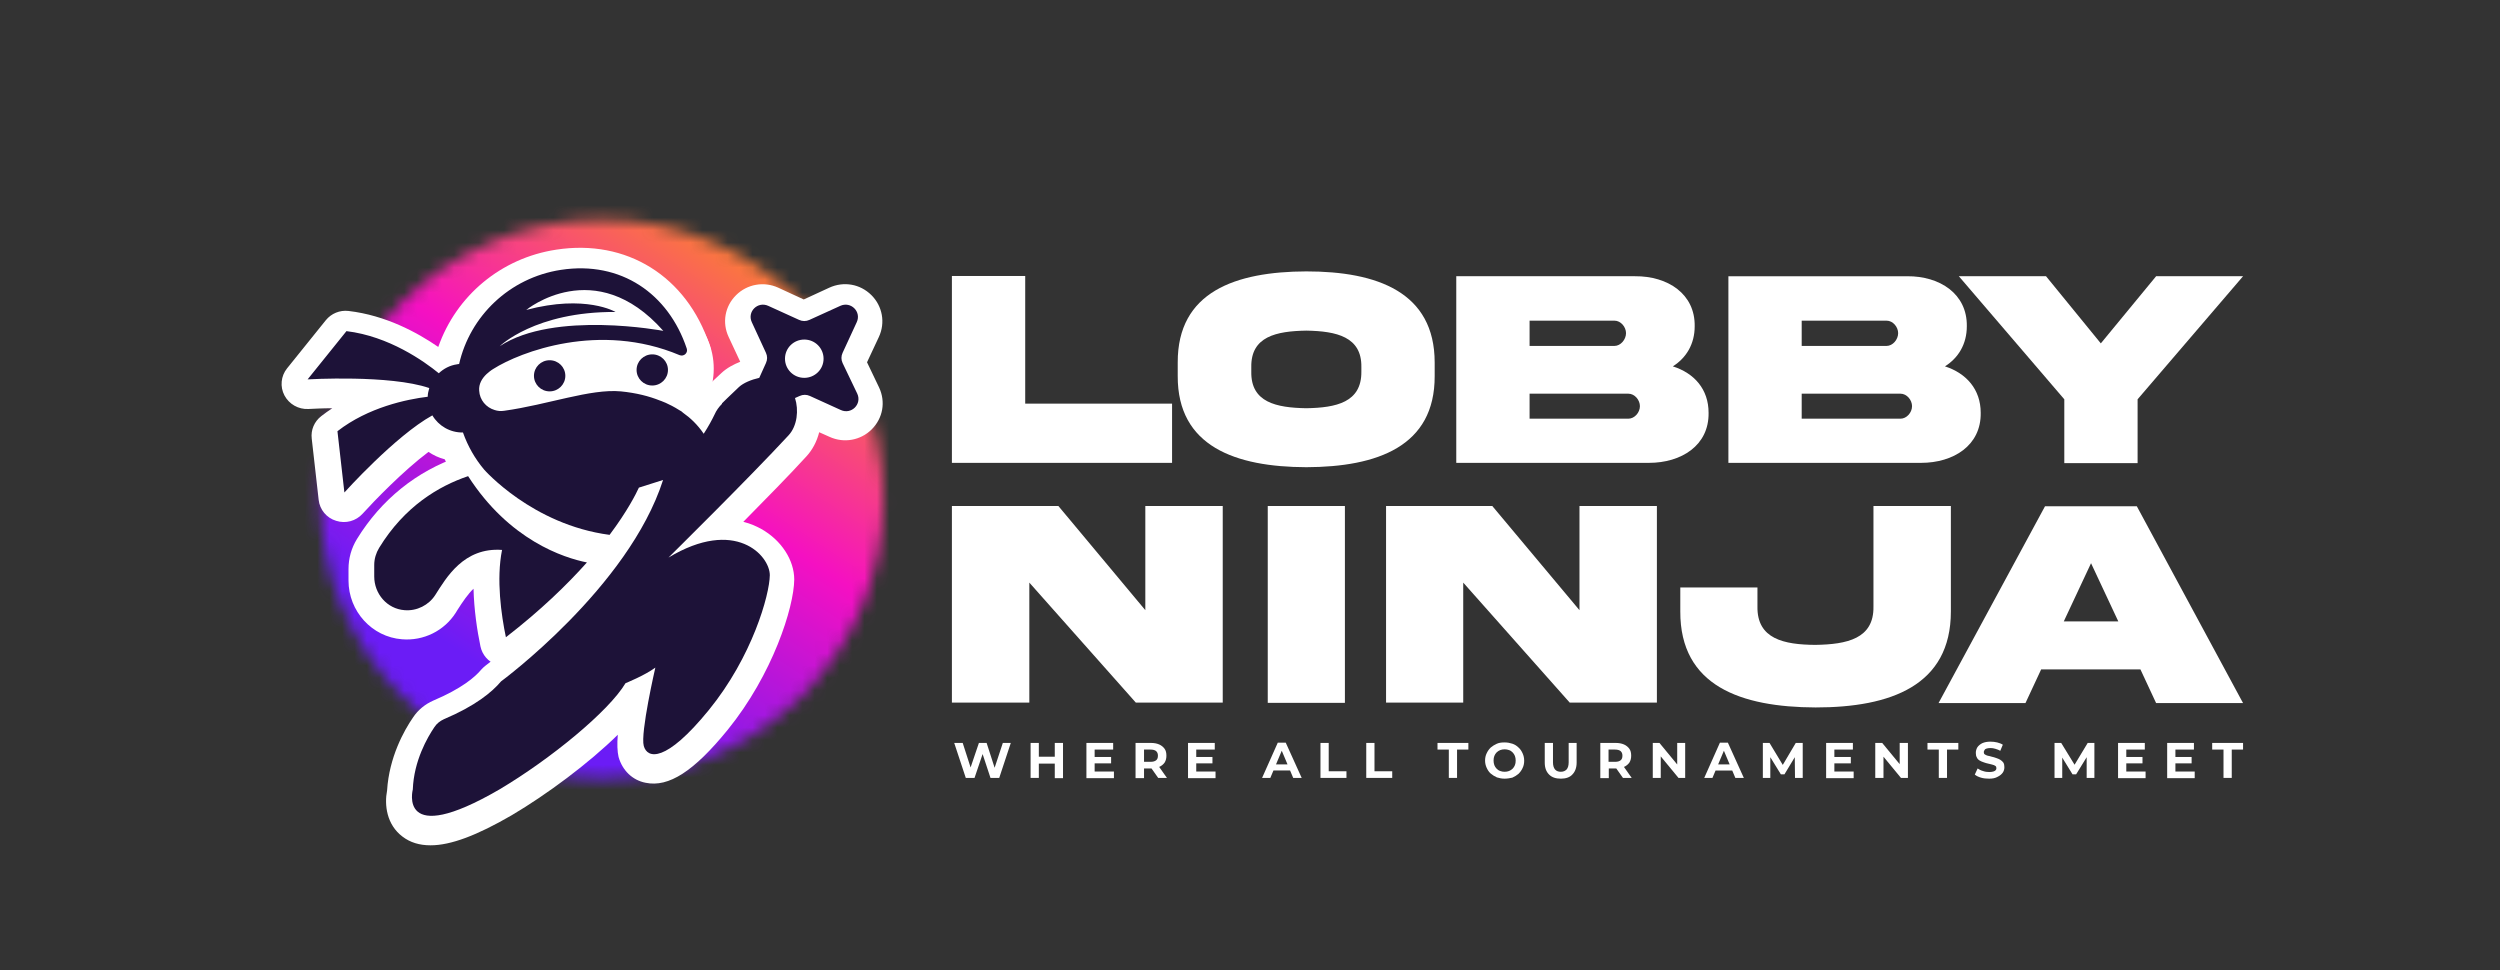 <svg width="201" height="78" viewBox="0 0 201 78" fill="none" xmlns="http://www.w3.org/2000/svg">
<rect x="0" y="0" width="201" height="78" fill="#333333" stroke="none"/>
<g clip-path="url(#clip0_1_1940)">
<path d="M82.427 22.189V32.452H94.234V37.214H76.533V22.189H82.427Z" fill="white"/>
<mask id="mask0_1_1940" style="mask-type:luminance" maskUnits="userSpaceOnUse" x="-60" y="-30" width="332" height="247">
<path d="M271.309 -29.558H-59.556V216.758H271.309V-29.558Z" fill="white"/>
</mask>
<g mask="url(#mask0_1_1940)">
<path d="M115.348 29.148V30.235C115.369 35.901 110.716 37.543 105.029 37.563C99.342 37.543 94.669 35.901 94.689 30.235V29.148C94.669 23.462 99.322 21.84 105.029 21.82C110.716 21.82 115.348 23.482 115.348 29.148ZM109.454 29.517C109.496 27.074 107.448 26.623 105.029 26.582C102.61 26.623 100.562 27.054 100.604 29.517V29.886C100.562 32.35 102.61 32.781 105.029 32.822C107.428 32.781 109.475 32.35 109.454 29.886V29.517Z" fill="white"/>
</g>
<mask id="mask1_1_1940" style="mask-type:luminance" maskUnits="userSpaceOnUse" x="-60" y="-30" width="332" height="247">
<path d="M271.309 -29.558H-59.556V216.758H271.309V-29.558Z" fill="white"/>
</mask>
<g mask="url(#mask1_1_1940)">
<path d="M137.37 33.191C137.411 35.818 135.178 37.214 132.573 37.214H117.084V22.209H131.456C134.082 22.189 136.295 23.626 136.253 26.233C136.253 27.669 135.571 28.778 134.496 29.455C136.233 30.009 137.37 31.303 137.37 33.191ZM122.978 25.781V27.813H129.802C130.298 27.813 130.732 27.3 130.732 26.787C130.732 26.294 130.319 25.781 129.802 25.781H122.978ZM130.918 33.663C131.415 33.663 131.849 33.17 131.849 32.657C131.849 32.165 131.435 31.652 130.918 31.652H122.978V33.663H130.918Z" fill="white"/>
</g>
<mask id="mask2_1_1940" style="mask-type:luminance" maskUnits="userSpaceOnUse" x="-60" y="-30" width="332" height="247">
<path d="M271.309 -29.558H-59.556V216.758H271.309V-29.558Z" fill="white"/>
</mask>
<g mask="url(#mask2_1_1940)">
<path d="M159.249 33.191C159.29 35.819 157.057 37.214 154.451 37.214H138.963V22.21H153.335C155.961 22.189 158.174 23.626 158.132 26.233C158.132 27.67 157.45 28.778 156.375 29.455C158.091 30.01 159.249 31.303 159.249 33.191ZM144.856 25.781V27.813H151.68C152.177 27.813 152.611 27.3 152.611 26.787C152.611 26.294 152.197 25.781 151.68 25.781H144.856ZM152.797 33.663C153.293 33.663 153.728 33.171 153.728 32.657C153.728 32.165 153.314 31.652 152.797 31.652H144.856V33.663H152.797Z" fill="white"/>
</g>
<mask id="mask3_1_1940" style="mask-type:luminance" maskUnits="userSpaceOnUse" x="-60" y="-30" width="332" height="247">
<path d="M271.309 -29.558H-59.556V216.758H271.309V-29.558Z" fill="white"/>
</mask>
<g mask="url(#mask3_1_1940)">
<path d="M168.906 27.608L173.352 22.209H180.342L171.863 32.103V37.235H165.97V32.103L157.491 22.209H164.501L168.906 27.608Z" fill="white"/>
</g>
<mask id="mask4_1_1940" style="mask-type:luminance" maskUnits="userSpaceOnUse" x="-60" y="-30" width="332" height="247">
<path d="M271.309 -29.558H-59.556V216.758H271.309V-29.558Z" fill="white"/>
</mask>
<g mask="url(#mask4_1_1940)">
<path d="M92.084 40.683H98.308V56.488H91.319L82.758 46.841V56.488H76.533V40.683H85.094L92.084 49.058V40.683Z" fill="white"/>
</g>
<mask id="mask5_1_1940" style="mask-type:luminance" maskUnits="userSpaceOnUse" x="-60" y="-30" width="332" height="247">
<path d="M271.309 -29.558H-59.556V216.758H271.309V-29.558Z" fill="white"/>
</mask>
<g mask="url(#mask5_1_1940)">
<path d="M108.13 40.683H101.927V56.509H108.13V40.683Z" fill="white"/>
</g>
<mask id="mask6_1_1940" style="mask-type:luminance" maskUnits="userSpaceOnUse" x="-60" y="-30" width="332" height="247">
<path d="M271.309 -29.558H-59.556V216.758H271.309V-29.558Z" fill="white"/>
</mask>
<g mask="url(#mask6_1_1940)">
<path d="M126.99 40.683H133.214V56.488H126.204L117.643 46.841V56.488H111.439V40.683H119.98L126.99 49.058V40.683Z" fill="white"/>
</g>
<mask id="mask7_1_1940" style="mask-type:luminance" maskUnits="userSpaceOnUse" x="-60" y="-30" width="332" height="247">
<path d="M271.309 -29.558H-59.556V216.758H271.309V-29.558Z" fill="white"/>
</mask>
<g mask="url(#mask7_1_1940)">
<path d="M150.646 40.683H156.85V49.161C156.85 55.134 151.991 56.879 145.973 56.879C139.976 56.858 135.075 55.154 135.096 49.161V47.231H141.299V48.771C141.258 51.377 143.429 51.829 145.952 51.849C148.496 51.809 150.667 51.357 150.626 48.771V40.683H150.646Z" fill="white"/>
</g>
<mask id="mask8_1_1940" style="mask-type:luminance" maskUnits="userSpaceOnUse" x="-60" y="-30" width="332" height="247">
<path d="M271.309 -29.558H-59.556V216.758H271.309V-29.558Z" fill="white"/>
</mask>
<g mask="url(#mask8_1_1940)">
<path d="M164.419 40.704H171.801L180.342 56.529H173.352L172.091 53.82H164.109L162.847 56.529H155.858L164.419 40.704ZM165.928 49.961H170.312L168.12 45.281L165.928 49.961Z" fill="white"/>
</g>
<mask id="mask9_1_1940" style="mask-type:luminance" maskUnits="userSpaceOnUse" x="-60" y="-30" width="332" height="247">
<path d="M271.309 -29.558H-59.556V216.758H271.309V-29.558Z" fill="white"/>
</mask>
<g mask="url(#mask9_1_1940)">
<path d="M77.649 62.544L76.719 59.732H77.401L78.208 62.236H77.856L78.704 59.732H79.324L80.131 62.236H79.8L80.627 59.732H81.268L80.338 62.544H79.635L78.911 60.347H79.097L78.352 62.544H77.649Z" fill="white"/>
</g>
<mask id="mask10_1_1940" style="mask-type:luminance" maskUnits="userSpaceOnUse" x="-60" y="-30" width="332" height="247">
<path d="M271.309 -29.558H-59.556V216.758H271.309V-29.558Z" fill="white"/>
</mask>
<g mask="url(#mask10_1_1940)">
<path d="M83.522 62.544H82.86V59.732H83.522V62.544ZM84.846 61.394H83.46V60.84H84.846V61.394ZM84.804 59.732H85.466V62.564H84.804V59.732Z" fill="white"/>
</g>
<mask id="mask11_1_1940" style="mask-type:luminance" maskUnits="userSpaceOnUse" x="-60" y="-30" width="332" height="247">
<path d="M271.309 -29.558H-59.556V216.758H271.309V-29.558Z" fill="white"/>
</mask>
<g mask="url(#mask11_1_1940)">
<path d="M88.009 62.031H89.56V62.564H87.348V59.732H89.498V60.265H88.009V62.031ZM87.968 60.861H89.333V61.374H87.968V60.861Z" fill="white"/>
</g>
<mask id="mask12_1_1940" style="mask-type:luminance" maskUnits="userSpaceOnUse" x="-60" y="-30" width="332" height="247">
<path d="M271.309 -29.558H-59.556V216.758H271.309V-29.558Z" fill="white"/>
</mask>
<g mask="url(#mask12_1_1940)">
<path d="M91.298 62.544V59.732H92.539C92.787 59.732 93.014 59.773 93.2 59.855C93.386 59.937 93.531 60.06 93.635 60.204C93.738 60.347 93.779 60.532 93.779 60.758C93.779 60.963 93.738 61.148 93.635 61.312C93.531 61.456 93.386 61.579 93.2 61.661C93.014 61.743 92.787 61.784 92.539 61.784H91.67L91.98 61.497V62.564H91.298V62.544ZM91.98 61.558L91.67 61.251H92.497C92.704 61.251 92.849 61.209 92.952 61.127C93.056 61.045 93.097 60.922 93.097 60.758C93.097 60.594 93.056 60.491 92.952 60.388C92.849 60.306 92.704 60.265 92.497 60.265H91.67L91.98 59.957V61.558ZM93.118 62.544L92.394 61.517H93.097L93.821 62.544H93.118Z" fill="white"/>
</g>
<mask id="mask13_1_1940" style="mask-type:luminance" maskUnits="userSpaceOnUse" x="-60" y="-30" width="332" height="247">
<path d="M271.309 -29.558H-59.556V216.758H271.309V-29.558Z" fill="white"/>
</mask>
<g mask="url(#mask13_1_1940)">
<path d="M96.178 62.031H97.729V62.564H95.517V59.732H97.667V60.265H96.178V62.031ZM96.116 60.861H97.481V61.374H96.116V60.861Z" fill="white"/>
</g>
<mask id="mask14_1_1940" style="mask-type:luminance" maskUnits="userSpaceOnUse" x="-60" y="-30" width="332" height="247">
<path d="M271.309 -29.558H-59.556V216.758H271.309V-29.558Z" fill="white"/>
</mask>
<g mask="url(#mask14_1_1940)">
<path d="M101.472 62.544L102.733 59.711H103.374L104.656 62.544H103.974L102.919 60.039H103.188L102.134 62.544H101.472ZM102.092 61.948L102.258 61.456H103.726L103.891 61.948H102.092Z" fill="white"/>
</g>
<mask id="mask15_1_1940" style="mask-type:luminance" maskUnits="userSpaceOnUse" x="-60" y="-30" width="332" height="247">
<path d="M271.309 -29.558H-59.556V216.758H271.309V-29.558Z" fill="white"/>
</mask>
<g mask="url(#mask15_1_1940)">
<path d="M106.166 62.544V59.732H106.828V62.01H108.255V62.544H106.166Z" fill="white"/>
</g>
<mask id="mask16_1_1940" style="mask-type:luminance" maskUnits="userSpaceOnUse" x="-60" y="-30" width="332" height="247">
<path d="M271.309 -29.558H-59.556V216.758H271.309V-29.558Z" fill="white"/>
</mask>
<g mask="url(#mask16_1_1940)">
<path d="M109.847 62.544V59.732H110.509V62.01H111.935V62.544H109.847Z" fill="white"/>
</g>
<mask id="mask17_1_1940" style="mask-type:luminance" maskUnits="userSpaceOnUse" x="-60" y="-30" width="332" height="247">
<path d="M271.309 -29.558H-59.556V216.758H271.309V-29.558Z" fill="white"/>
</mask>
<g mask="url(#mask17_1_1940)">
<path d="M116.485 62.544V60.265H115.575V59.732H118.057V60.265H117.147V62.544H116.485Z" fill="white"/>
</g>
<mask id="mask18_1_1940" style="mask-type:luminance" maskUnits="userSpaceOnUse" x="-60" y="-30" width="332" height="247">
<path d="M271.309 -29.558H-59.556V216.758H271.309V-29.558Z" fill="white"/>
</mask>
<g mask="url(#mask18_1_1940)">
<path d="M120.972 62.605C120.745 62.605 120.538 62.564 120.352 62.503C120.166 62.421 120 62.318 119.855 62.195C119.711 62.072 119.607 61.907 119.524 61.723C119.442 61.538 119.4 61.353 119.4 61.148C119.4 60.943 119.442 60.737 119.524 60.573C119.607 60.389 119.711 60.245 119.855 60.101C120 59.978 120.166 59.875 120.352 59.793C120.538 59.711 120.745 59.691 120.972 59.691C121.199 59.691 121.406 59.732 121.592 59.793C121.778 59.855 121.944 59.957 122.089 60.101C122.233 60.224 122.337 60.389 122.42 60.573C122.502 60.758 122.544 60.943 122.544 61.168C122.544 61.374 122.502 61.579 122.42 61.743C122.337 61.928 122.233 62.072 122.089 62.215C121.944 62.339 121.778 62.441 121.592 62.523C121.406 62.564 121.199 62.605 120.972 62.605ZM120.972 62.051C121.096 62.051 121.22 62.031 121.324 61.989C121.427 61.948 121.53 61.887 121.613 61.805C121.696 61.723 121.758 61.62 121.799 61.517C121.841 61.415 121.861 61.292 121.861 61.148C121.861 61.004 121.841 60.902 121.799 60.779C121.758 60.676 121.696 60.573 121.613 60.491C121.53 60.409 121.448 60.347 121.324 60.306C121.22 60.265 121.096 60.245 120.972 60.245C120.848 60.245 120.724 60.265 120.62 60.306C120.517 60.347 120.414 60.409 120.331 60.491C120.248 60.573 120.186 60.676 120.145 60.779C120.103 60.881 120.083 61.004 120.083 61.148C120.083 61.292 120.103 61.394 120.145 61.517C120.186 61.62 120.248 61.723 120.331 61.805C120.414 61.887 120.496 61.948 120.62 61.989C120.724 62.031 120.848 62.051 120.972 62.051Z" fill="white"/>
</g>
<mask id="mask19_1_1940" style="mask-type:luminance" maskUnits="userSpaceOnUse" x="-60" y="-30" width="332" height="247">
<path d="M271.309 -29.558H-59.556V216.758H271.309V-29.558Z" fill="white"/>
</mask>
<g mask="url(#mask19_1_1940)">
<path d="M125.501 62.605C125.087 62.605 124.777 62.503 124.55 62.277C124.322 62.051 124.198 61.743 124.198 61.312V59.732H124.86V61.292C124.86 61.558 124.922 61.743 125.025 61.866C125.129 61.989 125.294 62.051 125.48 62.051C125.687 62.051 125.832 61.989 125.956 61.866C126.059 61.743 126.121 61.558 126.121 61.292V59.732H126.762V61.312C126.762 61.723 126.638 62.051 126.411 62.277C126.225 62.482 125.914 62.605 125.501 62.605Z" fill="white"/>
</g>
<mask id="mask20_1_1940" style="mask-type:luminance" maskUnits="userSpaceOnUse" x="-60" y="-30" width="332" height="247">
<path d="M271.309 -29.558H-59.556V216.758H271.309V-29.558Z" fill="white"/>
</mask>
<g mask="url(#mask20_1_1940)">
<path d="M128.665 62.544V59.732H129.906C130.154 59.732 130.381 59.773 130.568 59.855C130.754 59.937 130.898 60.06 131.002 60.204C131.105 60.347 131.147 60.532 131.147 60.758C131.147 60.963 131.105 61.148 131.002 61.312C130.898 61.456 130.754 61.579 130.568 61.661C130.381 61.743 130.154 61.784 129.906 61.784H129.037L129.347 61.497V62.564H128.665V62.544ZM129.327 61.559L129.017 61.251H129.844C130.051 61.251 130.195 61.21 130.299 61.127C130.402 61.045 130.443 60.922 130.443 60.758C130.443 60.594 130.402 60.491 130.299 60.389C130.195 60.306 130.051 60.265 129.844 60.265H129.017L129.327 59.958V61.559ZM130.485 62.544L129.761 61.517H130.464L131.188 62.544H130.485Z" fill="white"/>
</g>
<mask id="mask21_1_1940" style="mask-type:luminance" maskUnits="userSpaceOnUse" x="-60" y="-30" width="332" height="247">
<path d="M271.309 -29.558H-59.556V216.758H271.309V-29.558Z" fill="white"/>
</mask>
<g mask="url(#mask21_1_1940)">
<path d="M132.883 62.544V59.732H133.42L135.095 61.764H134.847V59.732H135.488V62.544H134.951L133.276 60.512H133.524V62.544H132.883Z" fill="white"/>
</g>
<mask id="mask22_1_1940" style="mask-type:luminance" maskUnits="userSpaceOnUse" x="-60" y="-30" width="332" height="247">
<path d="M271.309 -29.558H-59.556V216.758H271.309V-29.558Z" fill="white"/>
</mask>
<g mask="url(#mask22_1_1940)">
<path d="M137.02 62.544L138.281 59.711H138.922L140.204 62.544H139.522L138.467 60.04H138.736L137.681 62.544H137.02ZM137.661 61.949L137.826 61.456H139.294L139.46 61.949H137.661Z" fill="white"/>
</g>
<mask id="mask23_1_1940" style="mask-type:luminance" maskUnits="userSpaceOnUse" x="-60" y="-30" width="332" height="247">
<path d="M271.309 -29.558H-59.556V216.758H271.309V-29.558Z" fill="white"/>
</mask>
<g mask="url(#mask23_1_1940)">
<path d="M141.733 62.544V59.732H142.271L143.47 61.723H143.202L144.38 59.732H144.939V62.544H144.318L144.298 60.676H144.422L143.47 62.256H143.181L142.209 60.676H142.333V62.544H141.733Z" fill="white"/>
</g>
<mask id="mask24_1_1940" style="mask-type:luminance" maskUnits="userSpaceOnUse" x="-60" y="-30" width="332" height="247">
<path d="M271.309 -29.558H-59.556V216.758H271.309V-29.558Z" fill="white"/>
</mask>
<g mask="url(#mask24_1_1940)">
<path d="M147.483 62.031H149.034V62.564H146.821V59.732H148.972V60.265H147.483V62.031ZM147.442 60.861H148.806V61.374H147.442V60.861Z" fill="white"/>
</g>
<mask id="mask25_1_1940" style="mask-type:luminance" maskUnits="userSpaceOnUse" x="-60" y="-30" width="332" height="247">
<path d="M271.309 -29.558H-59.556V216.758H271.309V-29.558Z" fill="white"/>
</mask>
<g mask="url(#mask25_1_1940)">
<path d="M150.771 62.544V59.732H151.329L153.004 61.764H152.735V59.732H153.397V62.544H152.838L151.163 60.512H151.432V62.544H150.771Z" fill="white"/>
</g>
<mask id="mask26_1_1940" style="mask-type:luminance" maskUnits="userSpaceOnUse" x="-60" y="-30" width="332" height="247">
<path d="M271.309 -29.558H-59.556V216.758H271.309V-29.558Z" fill="white"/>
</mask>
<g mask="url(#mask26_1_1940)">
<path d="M155.879 62.544V60.265H154.969V59.732H157.45V60.265H156.54V62.544H155.879Z" fill="white"/>
</g>
<mask id="mask27_1_1940" style="mask-type:luminance" maskUnits="userSpaceOnUse" x="-60" y="-30" width="332" height="247">
<path d="M271.309 -29.558H-59.556V216.758H271.309V-29.558Z" fill="white"/>
</mask>
<g mask="url(#mask27_1_1940)">
<path d="M159.931 62.605C159.704 62.605 159.477 62.585 159.27 62.523C159.063 62.462 158.898 62.38 158.773 62.277L159.001 61.784C159.125 61.866 159.27 61.949 159.435 61.99C159.601 62.051 159.766 62.072 159.952 62.072C160.076 62.072 160.18 62.051 160.262 62.031C160.345 62.01 160.407 61.969 160.448 61.928C160.49 61.887 160.51 61.825 160.51 61.764C160.51 61.682 160.49 61.62 160.428 61.579C160.366 61.538 160.283 61.497 160.18 61.476C160.076 61.456 159.973 61.415 159.849 61.394C159.725 61.374 159.621 61.333 159.497 61.292C159.373 61.251 159.27 61.21 159.166 61.148C159.063 61.086 158.98 61.004 158.939 60.902C158.877 60.799 158.856 60.676 158.856 60.532C158.856 60.368 158.898 60.224 158.98 60.081C159.063 59.958 159.208 59.834 159.373 59.752C159.559 59.67 159.766 59.629 160.035 59.629C160.221 59.629 160.386 59.65 160.573 59.691C160.738 59.732 160.903 59.793 161.027 59.875L160.821 60.368C160.697 60.286 160.552 60.245 160.428 60.204C160.304 60.163 160.159 60.142 160.035 60.142C159.911 60.142 159.807 60.163 159.725 60.183C159.642 60.204 159.58 60.245 159.559 60.306C159.518 60.347 159.497 60.409 159.497 60.471C159.497 60.553 159.518 60.614 159.58 60.655C159.642 60.696 159.725 60.737 159.807 60.758C159.911 60.779 160.014 60.799 160.138 60.84C160.262 60.861 160.366 60.902 160.49 60.943C160.614 60.984 160.717 61.025 160.821 61.086C160.924 61.148 161.007 61.23 161.069 61.312C161.131 61.415 161.152 61.538 161.152 61.682C161.152 61.846 161.11 61.99 161.027 62.113C160.945 62.236 160.8 62.359 160.635 62.441C160.428 62.564 160.2 62.605 159.931 62.605Z" fill="white"/>
</g>
<mask id="mask28_1_1940" style="mask-type:luminance" maskUnits="userSpaceOnUse" x="-60" y="-30" width="332" height="247">
<path d="M271.309 -29.558H-59.556V216.758H271.309V-29.558Z" fill="white"/>
</mask>
<g mask="url(#mask28_1_1940)">
<path d="M165.184 62.544V59.732H165.721L166.941 61.723H166.652L167.851 59.732H168.389V62.544H167.768V60.676H167.893L166.921 62.256H166.631L165.659 60.676H165.804V62.544H165.184Z" fill="white"/>
</g>
<mask id="mask29_1_1940" style="mask-type:luminance" maskUnits="userSpaceOnUse" x="-60" y="-30" width="332" height="247">
<path d="M271.309 -29.558H-59.556V216.758H271.309V-29.558Z" fill="white"/>
</mask>
<g mask="url(#mask29_1_1940)">
<path d="M170.954 62.031H172.505V62.564H170.292V59.732H172.443V60.265H170.954V62.031ZM170.892 60.861H172.256V61.374H170.892V60.861Z" fill="white"/>
</g>
<mask id="mask30_1_1940" style="mask-type:luminance" maskUnits="userSpaceOnUse" x="-60" y="-30" width="332" height="247">
<path d="M271.309 -29.558H-59.556V216.758H271.309V-29.558Z" fill="white"/>
</mask>
<g mask="url(#mask30_1_1940)">
<path d="M174.903 62.031H176.454V62.564H174.241V59.732H176.392V60.265H174.903V62.031ZM174.841 60.861H176.206V61.374H174.841V60.861Z" fill="white"/>
</g>
<mask id="mask31_1_1940" style="mask-type:luminance" maskUnits="userSpaceOnUse" x="-60" y="-30" width="332" height="247">
<path d="M271.309 -29.558H-59.556V216.758H271.309V-29.558Z" fill="white"/>
</mask>
<g mask="url(#mask31_1_1940)">
<path d="M178.77 62.544V60.265H177.86V59.732H180.342V60.265H179.432V62.544H178.77Z" fill="white"/>
</g>
<mask id="mask32_1_1940" style="mask-type:luminance" maskUnits="userSpaceOnUse" x="25" y="17" width="47" height="46">
<path d="M25.745 40.129C25.745 52.527 35.878 62.605 48.389 62.605C60.879 62.605 71.032 52.547 71.032 40.129C71.032 27.731 60.899 17.653 48.389 17.653C35.878 17.673 25.745 27.731 25.745 40.129Z" fill="white"/>
</mask>
<g mask="url(#mask32_1_1940)">
<path d="M91.773 31.2L57.363 83.214L4.963 49.058L39.373 -2.956L91.773 31.2Z" fill="url(#paint0_linear_1_1940)"/>
</g>
<path d="M56.102 36.537C55.668 36.537 55.234 36.393 54.862 36.126C54.159 35.593 53.89 34.669 54.179 33.848C54.179 33.827 54.2 33.807 54.2 33.786C54.469 33.13 55.048 32.657 55.751 32.555C56.454 32.432 57.157 32.699 57.612 33.232C57.984 33.663 58.15 34.218 58.088 34.751C58.026 35.264 57.777 35.757 57.364 36.085C57.343 36.106 57.322 36.126 57.281 36.147C56.971 36.414 56.537 36.537 56.102 36.537Z" fill="white"/>
<path d="M42.847 30.543C42.847 31.241 43.405 31.795 44.108 31.795C44.811 31.795 45.37 31.241 45.37 30.543C45.37 29.845 44.811 29.291 44.108 29.291C43.405 29.291 42.847 29.866 42.847 30.543Z" fill="white"/>
<path d="M44.108 33.827C42.288 33.827 40.82 32.37 40.82 30.564C40.82 28.757 42.288 27.3 44.108 27.3C45.928 27.3 47.396 28.757 47.396 30.564C47.417 32.349 45.928 33.827 44.108 33.827ZM44.108 29.804C43.695 29.804 43.343 30.133 43.343 30.564C43.343 30.974 43.674 31.323 44.108 31.323C44.522 31.323 44.873 30.995 44.873 30.564C44.873 30.133 44.542 29.804 44.108 29.804Z" fill="white"/>
<path d="M51.098 30.071C51.098 30.769 51.656 31.323 52.359 31.323C53.062 31.323 53.621 30.769 53.621 30.071C53.621 29.373 53.062 28.819 52.359 28.819C51.656 28.819 51.098 29.394 51.098 30.071Z" fill="white"/>
<path d="M51.429 35.552C48.141 35.552 45.474 32.904 45.474 29.64C45.474 26.376 48.141 23.729 51.429 23.729C54.717 23.729 57.385 26.376 57.385 29.64C57.385 32.904 54.717 35.552 51.429 35.552ZM51.429 28.306C50.685 28.306 50.064 28.922 50.064 29.661C50.064 30.4 50.685 31.015 51.429 31.015C52.174 31.015 52.794 30.4 52.794 29.661C52.794 28.901 52.174 28.306 51.429 28.306Z" fill="white"/>
<path d="M34.906 48.196C35.795 46.8 37.201 44.337 40.282 44.563C39.807 46.923 40.22 49.818 40.593 51.583C43.405 49.407 45.514 47.354 47.106 45.569C45.245 45.199 40.861 43.783 37.553 38.631C35.195 39.431 32.445 41.053 30.398 44.398C30.15 44.809 30.005 45.281 30.005 45.774V46.697C30.005 48.093 31.059 49.304 32.445 49.407C33.458 49.468 34.389 48.996 34.906 48.196Z" fill="white"/>
<path d="M40.614 53.574C40.387 53.574 40.138 53.532 39.911 53.45C39.249 53.204 38.774 52.65 38.629 51.972C38.36 50.679 38.112 49.017 38.071 47.334C37.616 47.765 37.202 48.38 36.768 49.058L36.644 49.263C35.713 50.72 34.059 51.541 32.322 51.398C29.902 51.213 28.02 49.14 28.02 46.677V45.753C28.02 44.891 28.248 44.07 28.703 43.331C30.647 40.17 33.5 37.871 36.933 36.701C37.822 36.393 38.794 36.742 39.291 37.522C42.206 42.079 46.032 43.269 47.541 43.577C48.245 43.721 48.824 44.234 49.051 44.911C49.279 45.589 49.134 46.348 48.658 46.882C46.756 49.037 44.481 51.131 41.875 53.142C41.483 53.43 41.048 53.574 40.614 53.574ZM42.165 45.774C42.103 46.348 42.103 46.985 42.124 47.662C42.578 47.252 43.033 46.841 43.447 46.43C43.033 46.246 42.599 46.04 42.165 45.774ZM36.83 41.073C34.907 42.017 33.314 43.475 32.136 45.404C32.074 45.507 32.053 45.609 32.053 45.733V46.656C32.053 47.026 32.322 47.354 32.632 47.375C32.88 47.395 33.108 47.292 33.232 47.087L33.356 46.882C34.121 45.671 35.568 43.392 38.277 42.695C37.76 42.222 37.285 41.689 36.83 41.073Z" fill="white"/>
<path d="M67.662 29.537C67.538 29.27 67.538 28.983 67.662 28.716L68.799 26.253C69.192 25.412 68.323 24.549 67.476 24.939L64.994 26.068C64.725 26.192 64.436 26.192 64.167 26.068L61.685 24.939C60.838 24.549 59.969 25.412 60.362 26.253L61.499 28.716C61.623 28.983 61.623 29.27 61.499 29.537L60.962 30.728C60.321 30.872 59.68 31.138 59.328 31.467C58.625 32.144 57.963 32.76 57.963 32.781C57.963 32.801 57.963 32.801 57.963 32.822C57.715 33.068 57.508 33.355 57.364 33.684C57.157 34.115 56.867 34.648 56.495 35.223C55.999 34.484 55.399 33.93 54.841 33.54C54.799 33.499 54.737 33.458 54.696 33.417C54.655 33.396 54.593 33.355 54.551 33.335C53.683 32.781 52.98 32.555 52.98 32.555C52.111 32.206 51.077 31.939 49.837 31.816C47.376 31.59 43.984 32.883 40.448 33.376C40.179 33.417 39.931 33.396 39.683 33.314C39.001 33.109 38.484 32.514 38.442 31.754C38.401 31.221 38.67 30.769 39.042 30.42C39.207 30.276 39.373 30.133 39.58 30.009C41.751 28.634 48.12 26.192 54.551 28.901C54.903 29.045 55.254 28.716 55.13 28.367C53.662 23.975 49.837 21.306 45.018 22.045C40.862 22.682 37.698 25.781 36.829 29.619C36.767 29.619 36.726 29.619 36.664 29.64C36.085 29.722 35.589 29.989 35.196 30.358C34.017 29.394 31.184 27.382 27.772 26.972L24.649 30.851C24.649 30.851 31.267 30.461 34.431 31.549C34.369 31.775 34.306 32.001 34.306 32.247C32.632 32.452 29.53 33.088 27.048 35.018L27.607 39.944C27.607 39.944 31.701 35.387 34.679 33.745C35.175 34.587 36.106 35.141 37.139 35.12C37.532 36.229 38.111 37.235 38.835 38.097C38.835 38.097 42.702 42.531 48.927 43.352C50.374 41.422 51.056 40.047 51.284 39.554L53.228 38.938C50.457 47.58 40.2 55.134 40.2 55.134C39.476 55.996 38.132 57.104 35.609 58.172C35.299 58.315 35.03 58.52 34.844 58.808C34.286 59.629 33.19 61.517 33.107 63.816C33.107 63.816 31.846 68.599 40.076 63.816C44.191 61.374 48.885 57.535 50.209 55.277C50.209 55.277 51.739 54.662 52.607 54.025C52.607 54.025 51.387 59.3 51.677 60.327C51.966 61.353 53.435 61.702 56.909 57.433C60.403 53.143 61.789 48.175 61.81 46.595C61.81 45.014 59.039 41.935 53.662 45.178C53.662 45.178 60.155 38.774 63.319 35.346C64.022 34.587 64.146 33.314 63.836 32.349L64.208 32.185C64.477 32.062 64.767 32.062 65.035 32.185L67.517 33.314C68.365 33.704 69.233 32.842 68.841 32.001L67.662 29.537ZM43.426 24.529C43.385 24.549 43.343 24.57 43.302 24.59C43.488 24.488 43.674 24.406 43.902 24.303C43.881 24.303 43.86 24.324 43.84 24.324C43.695 24.406 43.571 24.467 43.426 24.529ZM42.33 25.206L42.351 25.186C42.351 25.186 42.33 25.186 42.33 25.206ZM42.744 24.919C42.806 24.878 42.868 24.857 42.93 24.816C42.847 24.837 42.806 24.878 42.744 24.919ZM46.032 24.734C46.156 24.734 46.259 24.734 46.383 24.734C46.383 24.734 46.383 24.734 46.404 24.734C46.259 24.734 46.135 24.734 46.032 24.734ZM47.831 24.898C47.872 24.898 47.872 24.898 47.893 24.919C47.872 24.919 47.831 24.898 47.81 24.898C47.81 24.898 47.81 24.898 47.831 24.898ZM48.451 25.063C48.43 25.063 48.389 25.042 48.348 25.042C48.389 25.042 48.43 25.042 48.451 25.063ZM49.113 25.288C49.092 25.268 49.051 25.268 49.03 25.247C49.071 25.268 49.092 25.268 49.113 25.288ZM48.906 25.206C48.885 25.186 48.844 25.186 48.823 25.165C48.844 25.186 48.864 25.186 48.906 25.206ZM47.81 26.479C50.788 26.479 53.248 26.951 53.248 26.951C53.269 26.951 50.788 26.479 47.81 26.479ZM45.122 23.893C45.308 23.852 45.494 23.811 45.68 23.77C46.073 23.708 46.486 23.667 46.921 23.667C46.714 23.667 46.486 23.667 46.28 23.687C46.197 23.687 46.135 23.708 46.052 23.708C45.928 23.728 45.825 23.728 45.701 23.749H45.68H45.659C45.494 23.77 45.328 23.811 45.163 23.852C45.163 23.893 45.142 23.893 45.122 23.893C45.101 23.893 45.08 23.893 45.08 23.913C44.998 23.934 44.915 23.954 44.832 23.975C44.812 23.975 44.791 23.975 44.791 23.995C44.77 23.995 44.749 24.016 44.729 24.016C44.501 24.077 44.274 24.16 44.067 24.242C44.046 24.242 44.046 24.262 44.026 24.262C44.253 24.16 44.501 24.077 44.791 23.995C44.894 23.954 44.998 23.934 45.122 23.893ZM49.423 25.432C42.95 25.391 40.117 28.183 40.117 28.183C40.117 28.183 42.971 25.391 49.423 25.432ZM64.581 30.728C63.712 30.728 63.03 30.03 63.03 29.188C63.03 28.326 63.733 27.649 64.581 27.649C65.449 27.649 66.132 28.347 66.132 29.188C66.152 30.03 65.449 30.728 64.581 30.728Z" fill="white"/>
<path d="M69.709 29.127L70.66 27.095C71.198 25.945 70.95 24.611 70.061 23.728C69.151 22.825 67.827 22.599 66.669 23.133L64.622 24.077L62.575 23.133C61.417 22.599 60.072 22.846 59.183 23.728C58.273 24.632 58.046 25.945 58.584 27.095L59.514 29.086C58.997 29.291 58.439 29.578 57.984 30.009L57.963 30.03C57.612 30.358 57.26 30.687 57.012 30.913C56.764 31.138 56.516 31.364 56.33 31.631C56.247 31.734 56.164 31.816 56.102 31.918C56.019 31.857 55.916 31.775 55.792 31.693C55.751 31.672 55.709 31.631 55.647 31.61H55.627C55.151 31.303 54.717 31.077 54.365 30.933C55.089 31.036 55.833 30.831 56.392 30.317C57.095 29.66 57.364 28.655 57.053 27.752C55.213 22.209 50.374 19.192 44.708 20.075C40.283 20.752 36.685 23.77 35.237 27.895C33.541 26.725 30.998 25.35 28.02 25.001C27.317 24.919 26.635 25.206 26.2 25.74L23.078 29.619C22.581 30.235 22.499 31.097 22.871 31.795C23.243 32.493 23.988 32.924 24.794 32.883C25.249 32.863 25.931 32.822 26.717 32.822C26.407 33.027 26.118 33.232 25.828 33.458C25.27 33.889 24.98 34.566 25.063 35.264L25.621 40.191C25.704 40.971 26.262 41.648 27.027 41.874C27.793 42.12 28.62 41.894 29.157 41.299C30.047 40.314 32.425 37.85 34.451 36.332C34.844 36.598 35.278 36.804 35.754 36.927C36.168 37.809 36.705 38.63 37.326 39.37C37.346 39.39 37.346 39.39 37.367 39.41C37.532 39.595 41.337 43.885 47.541 45.137C43.819 49.941 39.125 53.45 39.042 53.512C38.918 53.615 38.794 53.717 38.69 53.84C38.194 54.436 37.119 55.359 34.844 56.324C34.182 56.612 33.603 57.084 33.211 57.679C32.487 58.726 31.287 60.881 31.122 63.55C30.894 64.719 31.081 66.3 32.363 67.265C32.983 67.737 33.727 67.963 34.617 67.963C36.25 67.963 38.36 67.162 41.151 65.54C43.964 63.878 47.334 61.374 49.671 59.075C49.609 59.793 49.63 60.429 49.733 60.861C50.043 61.948 50.85 62.728 51.904 62.934C53.765 63.324 55.792 62.01 58.501 58.685C62.12 54.23 63.836 48.832 63.857 46.595C63.857 45.035 62.823 43.434 61.21 42.531C60.838 42.325 60.362 42.099 59.762 41.956C61.541 40.15 63.485 38.179 64.829 36.701C65.325 36.167 65.677 35.49 65.863 34.751L66.69 35.12C67.848 35.654 69.192 35.408 70.081 34.525C70.991 33.622 71.219 32.308 70.681 31.159L69.709 29.127ZM36.416 32.739C36.374 32.678 36.333 32.616 36.292 32.555C36.312 32.473 36.312 32.411 36.312 32.329C36.312 32.267 36.333 32.206 36.354 32.144C36.374 32.083 36.395 32.021 36.395 31.939C36.416 32.288 36.498 32.637 36.623 32.965C36.54 32.904 36.478 32.822 36.416 32.739ZM59.742 46.636C59.7 47.683 58.604 52.116 55.296 56.16C54.737 56.837 54.262 57.371 53.869 57.761C54.055 56.735 54.282 55.524 54.531 54.477C54.717 53.656 54.365 52.794 53.662 52.342C52.959 51.891 52.028 51.911 51.346 52.424C50.87 52.773 49.898 53.225 49.402 53.43C48.989 53.594 48.637 53.902 48.41 54.292C47.334 56.119 42.95 59.773 39.021 62.092C36.933 63.303 35.733 63.734 35.092 63.878C35.175 62.113 36.044 60.614 36.457 59.998C38.711 59.013 40.448 57.884 41.565 56.612C42.661 55.791 47.955 51.624 51.801 46.061C51.863 46.184 51.946 46.307 52.028 46.41C52.669 47.211 53.807 47.416 54.675 46.882C56.412 45.835 57.922 45.507 58.956 45.917C59.493 46.143 59.7 46.513 59.742 46.636ZM61.789 33.971C59.824 36.085 56.536 39.41 54.365 41.586C54.675 40.909 54.923 40.232 55.151 39.534C55.378 38.815 55.192 38.035 54.655 37.502C54.262 37.112 53.745 36.906 53.228 36.906C53.021 36.906 52.814 36.927 52.628 37.009L50.684 37.625C50.126 37.789 49.671 38.2 49.444 38.733C49.319 39 48.906 39.883 48.037 41.155C43.509 40.129 40.593 37.009 40.386 36.804C40.014 36.352 39.683 35.859 39.435 35.326C39.869 35.408 40.283 35.428 40.717 35.367C42.206 35.162 43.591 34.833 44.956 34.525C46.776 34.115 48.472 33.704 49.65 33.827C50.56 33.91 51.429 34.115 52.235 34.443C52.297 34.464 52.38 34.484 52.442 34.505C52.587 34.566 52.98 34.73 53.435 35.018C53.455 35.038 53.476 35.038 53.497 35.059L53.559 35.08C53.6 35.1 53.621 35.141 53.662 35.162C54.138 35.511 54.531 35.901 54.82 36.332C55.192 36.886 55.833 37.214 56.495 37.214H56.516C57.198 37.214 57.819 36.865 58.191 36.291C58.563 35.716 58.894 35.141 59.183 34.525C59.245 34.402 59.328 34.3 59.39 34.217C59.473 34.135 59.556 34.053 59.618 33.95C59.866 33.704 60.321 33.273 60.693 32.945C60.776 32.883 61.024 32.76 61.417 32.678C61.541 32.657 61.665 32.616 61.789 32.555C61.81 32.698 61.83 32.822 61.872 32.965C61.996 33.355 61.913 33.848 61.789 33.971Z" fill="white"/>
<path d="M44.191 31.467C44.888 31.467 45.453 30.906 45.453 30.215C45.453 29.523 44.888 28.963 44.191 28.963C43.494 28.963 42.93 29.523 42.93 30.215C42.93 30.906 43.494 31.467 44.191 31.467Z" fill="#1D1238"/>
<path d="M52.442 30.995C53.139 30.995 53.704 30.434 53.704 29.743C53.704 29.051 53.139 28.491 52.442 28.491C51.746 28.491 51.181 29.051 51.181 29.743C51.181 30.434 51.746 30.995 52.442 30.995Z" fill="#1D1238"/>
<path d="M34.989 47.847C35.878 46.451 37.284 43.988 40.365 44.214C39.89 46.574 40.303 49.469 40.675 51.234C43.488 49.058 45.597 47.005 47.189 45.22C45.328 44.85 40.944 43.434 37.636 38.282C35.278 39.082 32.528 40.704 30.481 44.05C30.233 44.46 30.088 44.932 30.088 45.425V46.349C30.088 47.744 31.122 48.955 32.528 49.058C33.521 49.14 34.472 48.648 34.989 47.847Z" fill="#1D1238"/>
<path d="M67.745 29.189C67.621 28.922 67.621 28.634 67.745 28.367L68.882 25.904C69.275 25.063 68.406 24.201 67.559 24.591L65.077 25.72C64.808 25.843 64.519 25.843 64.25 25.72L61.769 24.591C60.921 24.201 60.052 25.063 60.445 25.904L61.582 28.367C61.706 28.634 61.706 28.922 61.582 29.189L61.045 30.379C60.404 30.523 59.763 30.79 59.411 31.118C58.708 31.795 58.046 32.411 58.046 32.432C58.046 32.452 58.046 32.452 58.046 32.473C57.798 32.719 57.591 33.006 57.447 33.335C57.24 33.766 56.95 34.3 56.578 34.874C56.082 34.135 55.482 33.581 54.924 33.191C54.882 33.15 54.82 33.109 54.779 33.068C54.738 33.047 54.676 33.006 54.634 32.986C53.766 32.432 53.063 32.206 53.063 32.206C52.194 31.857 51.16 31.59 49.919 31.467C47.459 31.241 44.067 32.534 40.531 33.027C40.262 33.068 40.014 33.047 39.766 32.965C39.084 32.76 38.567 32.165 38.525 31.405C38.484 30.872 38.753 30.42 39.125 30.071C39.29 29.927 39.456 29.784 39.663 29.661C41.834 28.285 48.203 25.843 54.634 28.552C54.986 28.696 55.337 28.367 55.213 28.018C53.745 23.626 49.94 20.957 45.101 21.696C40.945 22.333 37.781 25.432 36.912 29.271C36.85 29.271 36.809 29.271 36.747 29.291C36.168 29.373 35.672 29.64 35.279 30.01C34.1 29.045 31.267 27.033 27.855 26.623L24.732 30.502C24.732 30.502 31.35 30.112 34.514 31.2C34.452 31.426 34.389 31.652 34.389 31.898C32.715 32.103 29.613 32.74 27.131 34.669L27.689 39.595C27.689 39.595 31.784 35.038 34.762 33.396C35.258 34.238 36.189 34.792 37.222 34.772C37.615 35.88 38.194 36.886 38.918 37.748C38.918 37.748 42.785 42.182 49.01 43.003C50.457 41.073 51.139 39.698 51.367 39.205L53.311 38.59C50.54 47.231 40.283 54.785 40.283 54.785C39.559 55.647 38.215 56.755 35.692 57.823C35.382 57.966 35.113 58.172 34.927 58.459C34.369 59.28 33.273 61.169 33.19 63.468C33.19 63.468 31.929 68.25 40.159 63.468C44.274 61.025 48.947 57.186 50.292 54.928C50.292 54.928 51.822 54.313 52.69 53.676C52.69 53.676 51.47 58.952 51.76 59.978C52.049 61.004 53.518 61.353 56.992 57.084C60.486 52.794 61.872 47.826 61.893 46.246C61.893 44.665 59.122 41.586 53.745 44.83C53.745 44.83 60.238 38.425 63.402 34.998C64.105 34.238 64.229 32.965 63.919 32.001L64.291 31.836C64.56 31.713 64.85 31.713 65.118 31.836L67.6 32.965C68.448 33.355 69.316 32.493 68.924 31.652L67.745 29.189ZM42.31 24.919C42.31 24.919 47.831 20.383 53.331 26.602C53.331 26.602 44.564 24.94 40.18 27.834C40.18 27.834 43.013 25.042 49.485 25.083C49.506 25.083 47.086 23.646 42.31 24.919ZM64.664 30.379C63.795 30.379 63.113 29.681 63.113 28.84C63.113 27.977 63.816 27.3 64.664 27.3C65.532 27.3 66.215 27.998 66.215 28.84C66.215 29.702 65.511 30.379 64.664 30.379Z" fill="#1D1238"/>
</g>
<defs>
<linearGradient id="paint0_linear_1_1940" x1="63.246" y1="17.655" x2="39.541" y2="54.028" gradientUnits="userSpaceOnUse">
<stop stop-color="#FC9518"/>
<stop offset="0.506" stop-color="#F510C2"/>
<stop offset="1" stop-color="#6B1CF6"/>
</linearGradient>
<clipPath id="clip0_1_1940">
<rect width="201" height="78" fill="white"/>
</clipPath>
</defs>
</svg>
